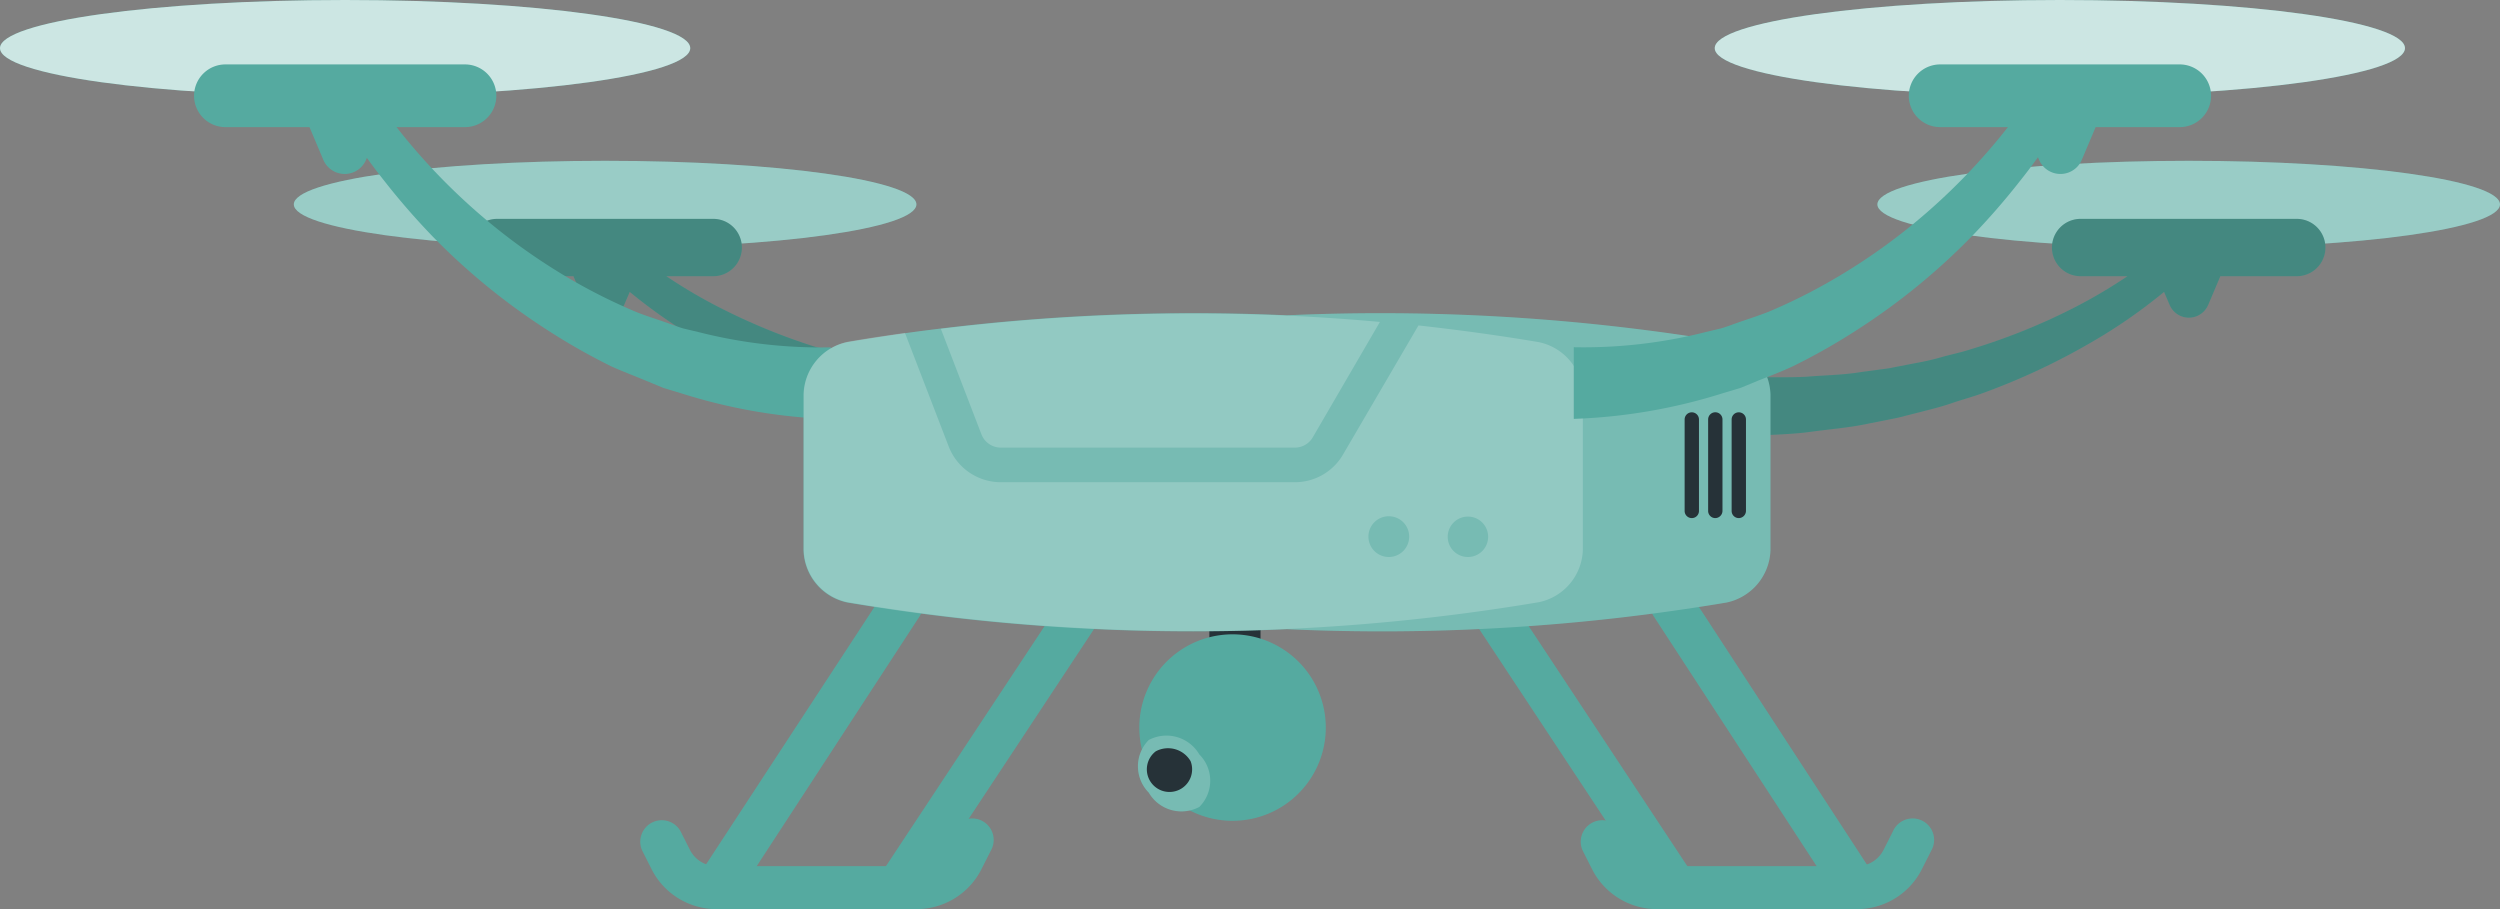 <svg id="Drone" xmlns="http://www.w3.org/2000/svg" width="134.945" height="49.072" viewBox="0 0 134.945 49.072">
  <rect x="0" y="0" width="134.945" height="49.072" fill="#808080" stroke="none"/>
  <ellipse id="Ellipse_1" data-name="Ellipse 1" cx="16.803" cy="2.352" rx="16.803" ry="2.352" transform="translate(101.338 8.68)" fill="#55aaa0"/>
  <ellipse id="Ellipse_2" data-name="Ellipse 2" cx="16.803" cy="2.352" rx="16.803" ry="2.352" transform="translate(101.338 8.68)" fill="#fff" opacity="0.4" style="mix-blend-mode: normal;isolation: isolate"/>
  <path id="Tracé_4" data-name="Tracé 4" d="M369.951,129.605c.99-.085,2-.093,2.978-.255l1.485-.2,1.47-.286a13.31,13.31,0,0,0,1.462-.34c.48-.132.967-.232,1.447-.387a33.551,33.551,0,0,0,5.57-2.228,28.27,28.27,0,0,0,2.948-1.733h-2.53a1.547,1.547,0,1,1,0-3.095h11.666a1.547,1.547,0,1,1,0,3.095h-4.123l-.658,1.547a1.129,1.129,0,0,1-2.081,0l-.3-.7a28.76,28.76,0,0,1-3.915,2.715,36.338,36.338,0,0,1-5.8,2.723c-.5.186-1.013.333-1.547.5a15.56,15.56,0,0,1-1.547.456l-1.547.395-1.547.309c-1.052.232-2.12.309-3.187.456s-2.143.147-3.211.224v-3.172C367.955,129.621,368.961,129.652,369.951,129.605Z" transform="translate(-272.473 -109.267)" fill="#55aaa0"/>
  <path id="Tracé_5" data-name="Tracé 5" d="M369.951,129.605c.99-.085,2-.093,2.978-.255l1.485-.2,1.47-.286a13.31,13.31,0,0,0,1.462-.34c.48-.132.967-.232,1.447-.387a33.551,33.551,0,0,0,5.57-2.228,28.27,28.27,0,0,0,2.948-1.733h-2.53a1.547,1.547,0,1,1,0-3.095h11.666a1.547,1.547,0,1,1,0,3.095h-4.123l-.658,1.547a1.129,1.129,0,0,1-2.081,0l-.3-.7a28.76,28.76,0,0,1-3.915,2.715,36.338,36.338,0,0,1-5.8,2.723c-.5.186-1.013.333-1.547.5a15.56,15.56,0,0,1-1.547.456l-1.547.395-1.547.309c-1.052.232-2.12.309-3.187.456s-2.143.147-3.211.224v-3.172C367.955,129.621,368.961,129.652,369.951,129.605Z" transform="translate(-272.473 -109.267)" opacity="0.2" style="mix-blend-mode: normal;isolation: isolate"/>
  <ellipse id="Ellipse_3" data-name="Ellipse 3" cx="16.803" cy="2.352" rx="16.803" ry="2.352" transform="translate(15.86 8.68)" fill="#55aaa0"/>
  <ellipse id="Ellipse_4" data-name="Ellipse 4" cx="16.803" cy="2.352" rx="16.803" ry="2.352" transform="translate(15.86 8.68)" fill="#fff" opacity="0.4" style="mix-blend-mode: normal;isolation: isolate"/>
  <path id="Tracé_6" data-name="Tracé 6" d="M305.547,129.605c-.99-.085-2-.093-2.979-.255l-1.485-.2-1.47-.286a13.22,13.22,0,0,1-1.454-.34c-.487-.132-.975-.232-1.454-.387a33.794,33.794,0,0,1-5.562-2.228,27.612,27.612,0,0,1-2.955-1.733h2.53a1.547,1.547,0,1,0,0-3.095H279.057a1.547,1.547,0,1,0,0,3.095h4.116l.658,1.547a1.13,1.13,0,0,0,2.081,0l.3-.7a29.184,29.184,0,0,0,3.915,2.715,36.088,36.088,0,0,0,5.81,2.723c.5.186,1.013.333,1.547.5a15.623,15.623,0,0,0,1.547.456l1.547.395,1.547.309c1.052.232,2.128.309,3.187.456s2.143.147,3.218.224v-3.172C307.542,129.621,306.545,129.652,305.547,129.605Z" transform="translate(-252.22 -109.267)" fill="#55aaa0"/>
  <path id="Tracé_7" data-name="Tracé 7" d="M305.547,129.605c-.99-.085-2-.093-2.979-.255l-1.485-.2-1.47-.286a13.22,13.22,0,0,1-1.454-.34c-.487-.132-.975-.232-1.454-.387a33.794,33.794,0,0,1-5.562-2.228,27.612,27.612,0,0,1-2.955-1.733h2.53a1.547,1.547,0,1,0,0-3.095H279.057a1.547,1.547,0,1,0,0,3.095h4.116l.658,1.547a1.13,1.13,0,0,0,2.081,0l.3-.7a29.184,29.184,0,0,0,3.915,2.715,36.088,36.088,0,0,0,5.81,2.723c.5.186,1.013.333,1.547.5a15.623,15.623,0,0,0,1.547.456l1.547.395,1.547.309c1.052.232,2.128.309,3.187.456s2.143.147,3.218.224v-3.172C307.542,129.621,306.545,129.652,305.547,129.605Z" transform="translate(-252.22 -109.267)" opacity="0.2" style="mix-blend-mode: normal;isolation: isolate"/>
  <ellipse id="Ellipse_5" data-name="Ellipse 5" cx="18.629" cy="2.599" rx="18.629" ry="2.599" transform="translate(0)" fill="#55aaa0"/>
  <ellipse id="Ellipse_6" data-name="Ellipse 6" cx="18.629" cy="2.599" rx="18.629" ry="2.599" transform="translate(0)" fill="#fff" opacity="0.7" style="mix-blend-mode: normal;isolation: isolate"/>
  <path id="Tracé_8" data-name="Tracé 8" d="M260.054,113.691h12.927A1.694,1.694,0,0,0,274.676,112h0a1.694,1.694,0,0,0-1.694-1.694H260.054A1.694,1.694,0,0,0,258.36,112h0A1.694,1.694,0,0,0,260.054,113.691Z" transform="translate(-247.885 -106.829)" fill="#55aaa0"/>
  <path id="Tracé_9" data-name="Tracé 9" d="M270.54,113.43l-1.184,2.715a1.253,1.253,0,0,1-2.321,0l-1.145-2.708Z" transform="translate(-249.59 -107.535)" fill="#55aaa0"/>
  <path id="Tracé_10" data-name="Tracé 10" d="M270.509,112.73a33.417,33.417,0,0,0,4.843,5.539,32.876,32.876,0,0,0,5.926,4.332,31.078,31.078,0,0,0,3.265,1.609c.557.224,1.137.4,1.7.6.286.1.565.209.851.294l.874.209a26.77,26.77,0,0,0,7.094.812V130a30.056,30.056,0,0,1-8.046-1.385l-.975-.294-.936-.387c-.627-.263-1.261-.5-1.872-.774a33.842,33.842,0,0,1-3.5-1.988,35.331,35.331,0,0,1-6.189-5.06,38.25,38.25,0,0,1-2.6-2.994,29.234,29.234,0,0,1-2.282-3.3Z" transform="translate(-250.217 -107.376)" fill="#55aaa0"/>
  <path id="Tracé_11" data-name="Tracé 11" d="M304.4,167.808H293.614a3.924,3.924,0,0,1-3.52-2.174l-.5-.99a1.16,1.16,0,0,1,2.073-1.037l.5.99a1.6,1.6,0,0,0,1.447.89H304.4a1.609,1.609,0,0,0,1.447-.89l.5-.99a1.16,1.16,0,1,1,2.124.934.983.983,0,0,1-.051.1l-.5.99A3.923,3.923,0,0,1,304.4,167.808Z" transform="translate(-254.932 -118.736)" fill="#55aaa0"/>
  <path id="Tracé_12" data-name="Tracé 12" d="M307.1,164.162a1.16,1.16,0,0,1-.967-1.8l9.9-14.978a1.16,1.16,0,1,1,2,1.17,1.06,1.06,0,0,1-.07.107l-9.9,14.985A1.175,1.175,0,0,1,307.1,164.162Z" transform="translate(-258.655 -115.09)" fill="#55aaa0"/>
  <path id="Tracé_13" data-name="Tracé 13" d="M294.472,164.094a1.112,1.112,0,0,1-.627-.193,1.153,1.153,0,0,1-.346-1.593l.005-.009,9.964-15.233a1.16,1.16,0,0,1,1.984,1.2c-.013.022-.028.044-.043.066l-9.933,15.233A1.169,1.169,0,0,1,294.472,164.094Z" transform="translate(-255.798 -115.022)" fill="#55aaa0"/>
  <path id="Tracé_14" data-name="Tracé 14" d="M369.98,167.808H359.234a3.924,3.924,0,0,1-3.52-2.174l-.5-.99a1.16,1.16,0,0,1,2.073-1.037l.5.99a1.609,1.609,0,0,0,1.447.89h10.784a1.6,1.6,0,0,0,1.447-.89l.5-.99a1.16,1.16,0,1,1,2.124.934c-.016.036-.033.07-.051.1l-.5.99A3.921,3.921,0,0,1,369.98,167.808Z" transform="translate(-269.787 -118.736)" fill="#55aaa0"/>
  <path id="Tracé_15" data-name="Tracé 15" d="M358.493,164.162a1.16,1.16,0,0,1-.967-.518l-9.9-14.985a1.16,1.16,0,1,1,1.864-1.383,1.108,1.108,0,0,1,.07.107l9.9,14.978a1.161,1.161,0,0,1-.967,1.8Z" transform="translate(-268.039 -115.09)" fill="#55aaa0"/>
  <path id="Tracé_16" data-name="Tracé 16" d="M371.087,164.094a1.167,1.167,0,0,1-.975-.526l-9.933-15.233a1.161,1.161,0,1,1,1.9-1.335c.015.022.029.043.043.066l9.933,15.233a1.153,1.153,0,0,1-.332,1.6l-.009.005A1.112,1.112,0,0,1,371.087,164.094Z" transform="translate(-270.885 -115.022)" fill="#55aaa0"/>
  <rect id="Rectangle_683" data-name="Rectangle 683" width="2.762" height="7.272" transform="translate(65.279 32.678)" fill="#263238"/>
  <path id="Tracé_17" data-name="Tracé 17" d="M350.71,129.223a112.485,112.485,0,0,0-23.735-1.447,112.464,112.464,0,0,0-23.727,1.447,2.971,2.971,0,0,0-2.367,2.816v8.425a2.971,2.971,0,0,0,2.367,2.816,111.947,111.947,0,0,0,23.727,1.439,111.969,111.969,0,0,0,23.735-1.439,2.986,2.986,0,0,0,2.367-2.816v-8.409A2.986,2.986,0,0,0,350.71,129.223Z" transform="translate(-257.51 -110.757)" fill="#55aaa0"/>
  <path id="Tracé_18" data-name="Tracé 18" d="M350.71,129.223a112.485,112.485,0,0,0-23.735-1.447,112.464,112.464,0,0,0-23.727,1.447,2.971,2.971,0,0,0-2.367,2.816v8.425a2.971,2.971,0,0,0,2.367,2.816,111.947,111.947,0,0,0,23.727,1.439,111.969,111.969,0,0,0,23.735-1.439,2.986,2.986,0,0,0,2.367-2.816v-8.409A2.986,2.986,0,0,0,350.71,129.223Z" transform="translate(-257.51 -110.757)" fill="#fff" opacity="0.2" style="mix-blend-mode: normal;isolation: isolate"/>
  <path id="Tracé_19" data-name="Tracé 19" d="M333.378,152.1a5.033,5.033,0,1,1-.012-.016Z" transform="translate(-262.815 -115.839)" fill="#55aaa0"/>
  <path id="Tracé_20" data-name="Tracé 20" d="M327.532,158.142a2,2,0,0,1,0,2.832,2.043,2.043,0,0,1-2.731-.774,2.018,2.018,0,0,1,0-2.839A2.054,2.054,0,0,1,327.532,158.142Z" transform="translate(-262.794 -117.418)" fill="#55aaa0"/>
  <path id="Tracé_21" data-name="Tracé 21" d="M327.532,158.142a2,2,0,0,1,0,2.832,2.043,2.043,0,0,1-2.731-.774,2.018,2.018,0,0,1,0-2.839A2.054,2.054,0,0,1,327.532,158.142Z" transform="translate(-262.794 -117.418)" fill="#fff" opacity="0.2" style="mix-blend-mode: normal;isolation: isolate"/>
  <path id="Tracé_22" data-name="Tracé 22" d="M327.2,158.715a1.222,1.222,0,1,1-1.88-.534A1.408,1.408,0,0,1,327.2,158.715Z" transform="translate(-262.933 -117.627)" fill="#263238"/>
  <path id="Tracé_23" data-name="Tracé 23" d="M366.027,140.289a.387.387,0,0,1-.387-.387v-4.936a.387.387,0,1,1,.774,0V139.9A.394.394,0,0,1,366.027,140.289Z" transform="translate(-272.17 -112.323)" fill="#263238"/>
  <path id="Tracé_24" data-name="Tracé 24" d="M364.387,140.289A.387.387,0,0,1,364,139.9v-4.936a.387.387,0,1,1,.774,0V139.9A.394.394,0,0,1,364.387,140.289Z" transform="translate(-271.798 -112.323)" fill="#263238"/>
  <path id="Tracé_25" data-name="Tracé 25" d="M362.747,140.289a.387.387,0,0,1-.387-.387v-4.936a.387.387,0,1,1,.774,0V139.9A.387.387,0,0,1,362.747,140.289Z" transform="translate(-271.427 -112.323)" fill="#263238"/>
  <path id="Tracé_26" data-name="Tracé 26" d="M312.659,134.21a1.122,1.122,0,0,0,1.037.712h15.883a1.114,1.114,0,0,0,.959-.549l3.628-6.235a112.338,112.338,0,0,0-23.7.371Z" transform="translate(-259.681 -110.761)" fill="#fff" opacity="0.2" style="mix-blend-mode: normal;isolation: isolate"/>
  <path id="Tracé_27" data-name="Tracé 27" d="M340.564,129.417c-2.151-.364-4.317-.658-6.483-.9l-4.069,6.963a3,3,0,0,1-2.6,1.5H311.53a3.017,3.017,0,0,1-2.808-1.934l-2.36-6.127c-1.037.147-2.073.3-3.095.48a2.971,2.971,0,0,0-2.367,2.816v8.425a2.971,2.971,0,0,0,2.367,2.816,112.279,112.279,0,0,0,37.312,0,2.978,2.978,0,0,0,2.375-2.816v-8.394A2.979,2.979,0,0,0,340.564,129.417Zm-8.084,11.6a1.1,1.1,0,1,1,1.1-1.1,1.1,1.1,0,0,1-1.1,1.1Zm4.263,0a1.091,1.091,0,1,1,.016,0Z" transform="translate(-257.515 -110.951)" fill="#fff" opacity="0.2" style="mix-blend-mode: normal;isolation: isolate"/>
  <ellipse id="Ellipse_7" data-name="Ellipse 7" cx="18.629" cy="2.599" rx="18.629" ry="2.599" transform="translate(92.558)" fill="#55aaa0"/>
  <ellipse id="Ellipse_8" data-name="Ellipse 8" cx="18.629" cy="2.599" rx="18.629" ry="2.599" transform="translate(92.558)" fill="#fff" opacity="0.7" style="mix-blend-mode: normal;isolation: isolate"/>
  <path id="Tracé_28" data-name="Tracé 28" d="M392.622,113.691H379.694A1.694,1.694,0,0,1,378,112h0a1.694,1.694,0,0,1,1.694-1.694h12.927A1.694,1.694,0,0,1,394.316,112h0A1.694,1.694,0,0,1,392.622,113.691Z" transform="translate(-274.967 -106.829)" fill="#55aaa0"/>
  <path id="Tracé_29" data-name="Tracé 29" d="M385.55,113.43l1.184,2.715a1.253,1.253,0,0,0,2.321,0l1.145-2.708Z" transform="translate(-276.676 -107.535)" fill="#55aaa0"/>
  <path id="Tracé_30" data-name="Tracé 30" d="M381.024,113.8a29.226,29.226,0,0,1-2.282,3.3,38.238,38.238,0,0,1-2.6,2.994,35.33,35.33,0,0,1-6.189,5.06,33.84,33.84,0,0,1-3.5,1.988c-.611.286-1.246.526-1.872.774l-.936.387-.975.294a30.087,30.087,0,0,1-8.046,1.385v-3.868a26.768,26.768,0,0,0,7.094-.812l.874-.209c.286-.085.565-.193.851-.294.565-.2,1.145-.379,1.7-.6a30.3,30.3,0,0,0,3.257-1.609,32.666,32.666,0,0,0,5.934-4.332,33.415,33.415,0,0,0,4.843-5.539Z" transform="translate(-269.675 -107.372)" fill="#55aaa0"/>
</svg>

